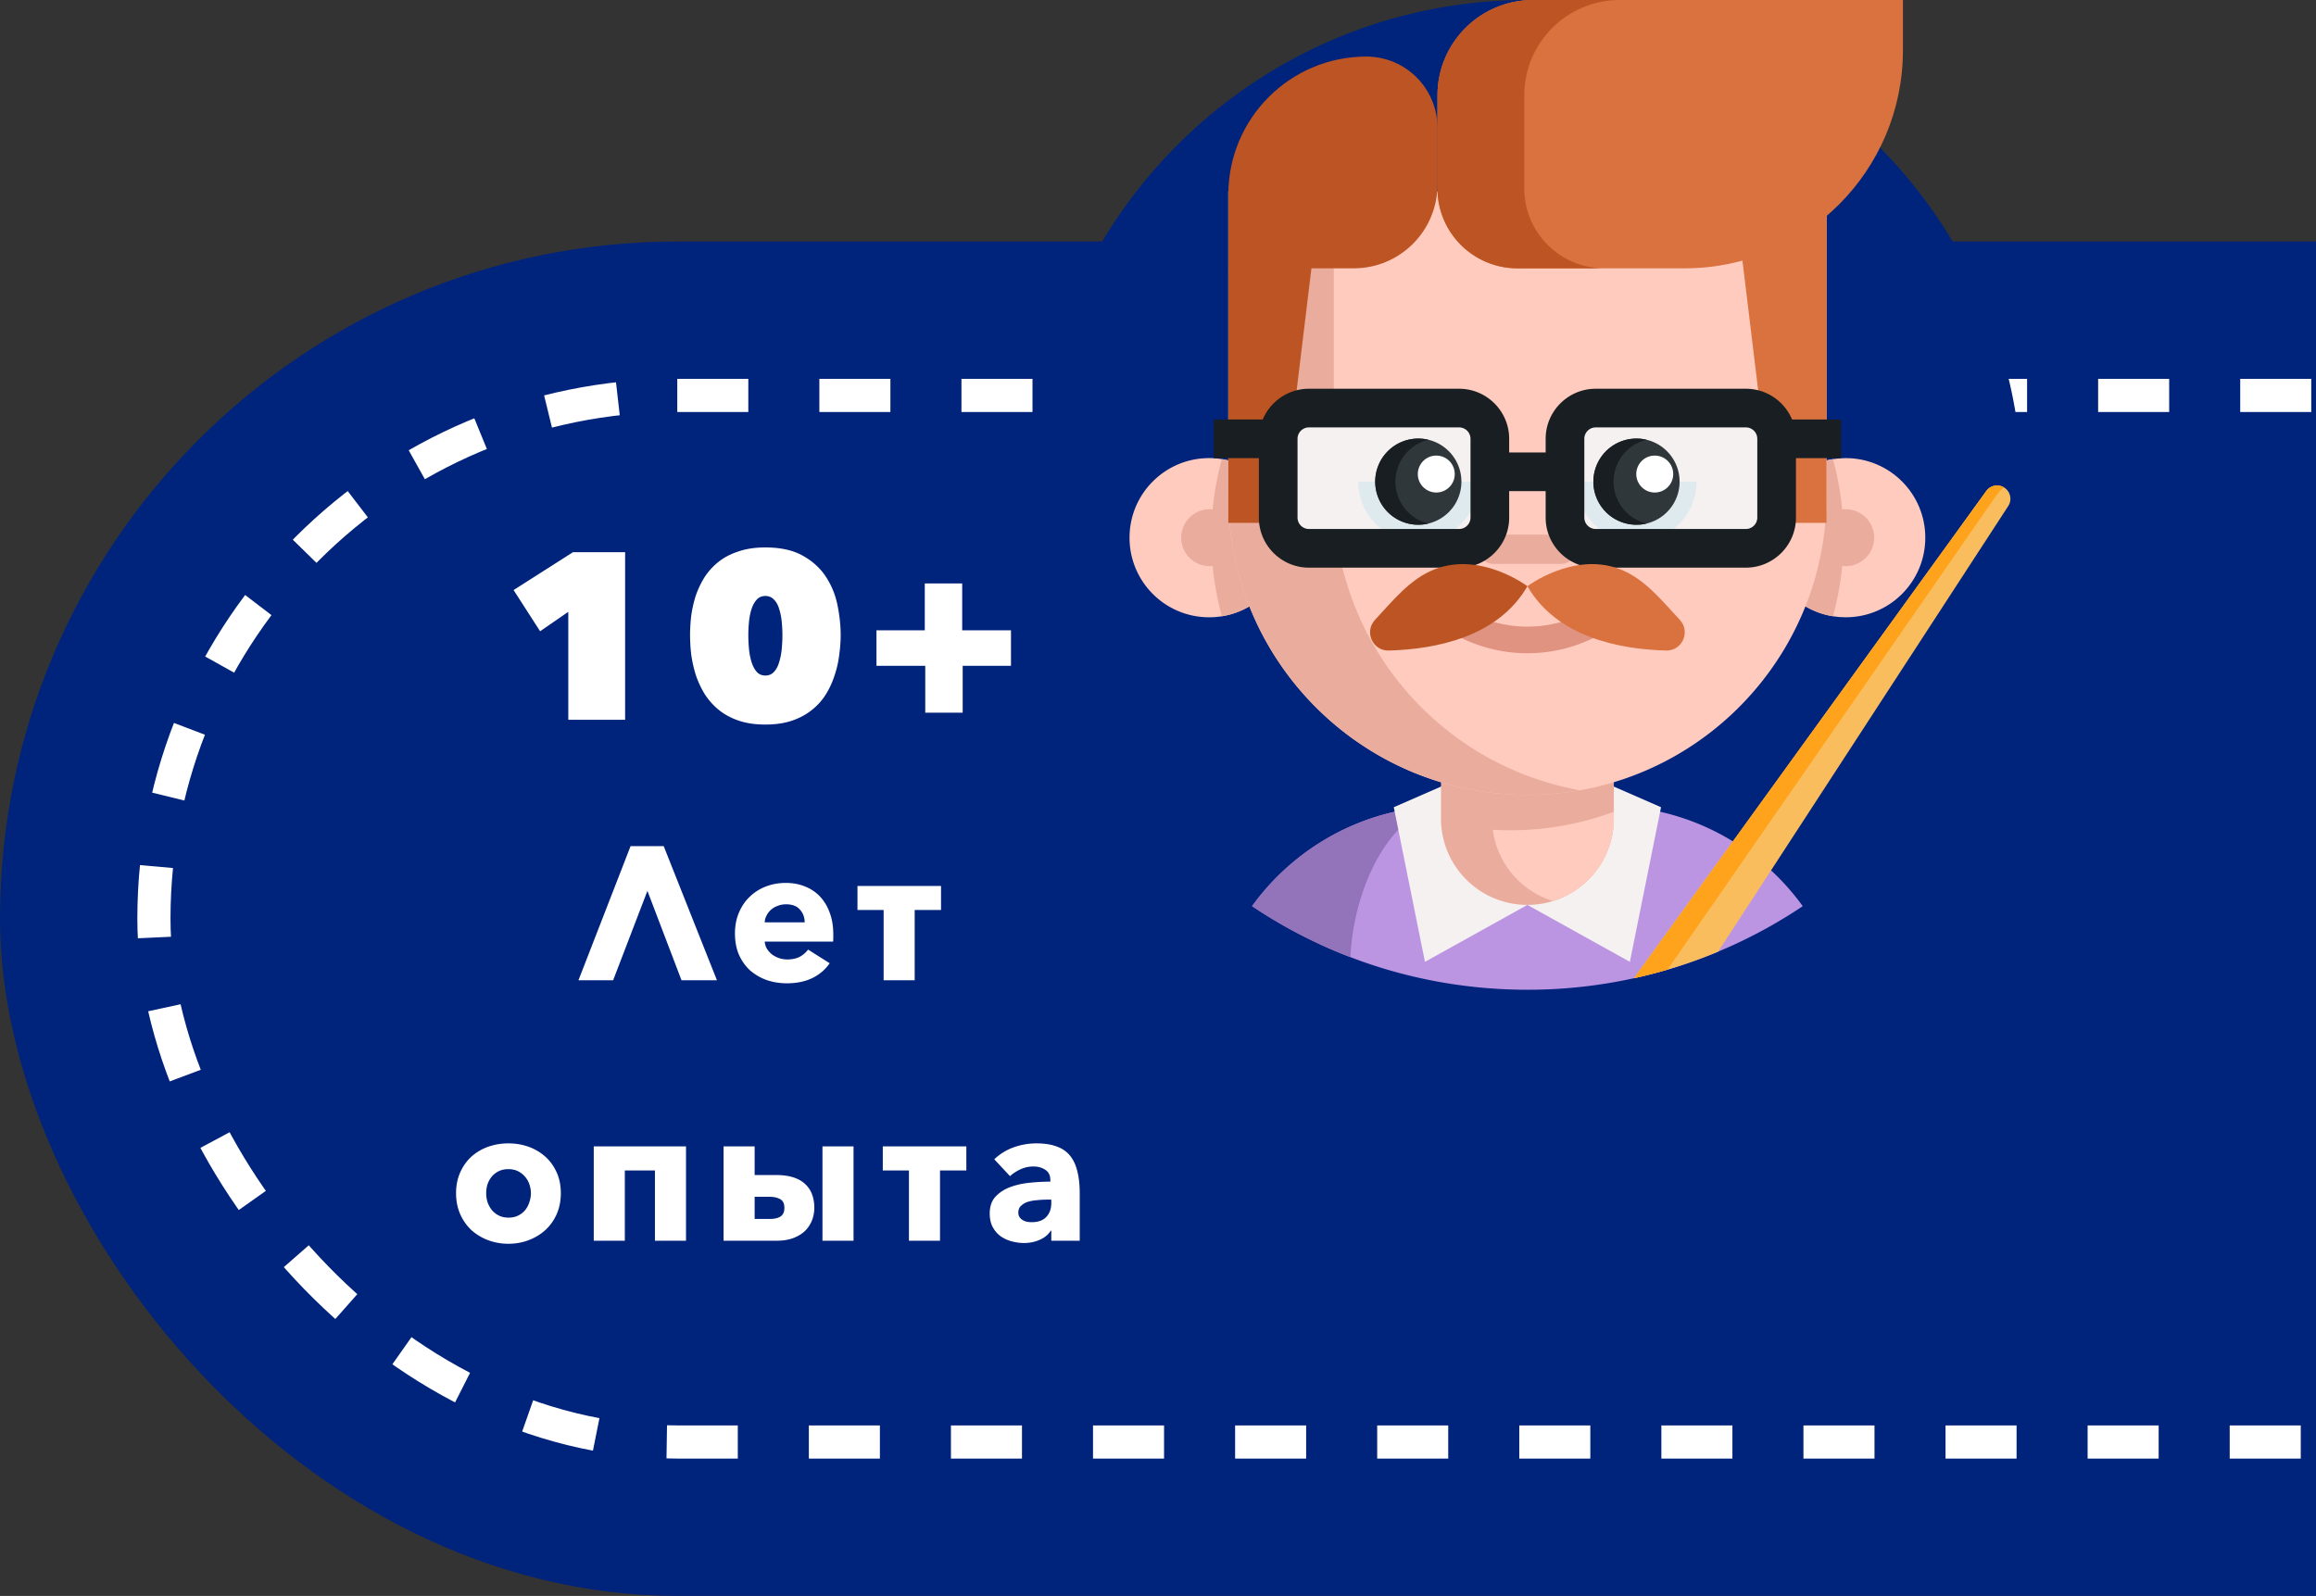 <svg width="489" height="337" fill="none" xmlns="http://www.w3.org/2000/svg"><rect width="100%" height="100%" fill="#333333" stroke="none"/><rect y="51" width="757" height="286" rx="143" fill="#00237C"/><rect x="32.5" y="83.5" width="685" height="221" rx="110.5" stroke="#fff" stroke-width="7" stroke-dasharray="15 15"/><path d="M427 104.5c0 19.128-5.139 37.053-14.116 52.475a104.3 104.3 0 01-6.376 9.686c-2 2.702-4.131 5.303-6.376 7.793C381.004 195.664 353.307 209 322.5 209 264.788 209 218 162.212 218 104.5S264.788 0 322.5 0c31.326 0 59.43 13.785 78.579 35.616a104.311 104.311 0 0111.805 16.41C421.861 67.447 427 85.371 427 104.5z" fill="#00237C"/><path d="M380.632 191.349a103.665 103.665 0 01-15.994 8.805 102.884 102.884 0 01-13.483 4.866c-.845.241-1.698.469-2.551.686A104.396 104.396 0 01322.5 209c-3.364 0-6.691-.159-9.973-.474a104.17 104.17 0 01-18.683-3.502 102.133 102.133 0 01-8.707-2.906c-.176-.066-.351-.131-.527-.2a104.044 104.044 0 01-20.247-10.573 51.446 51.446 0 0115.998-14.418 50.69 50.69 0 0113.483-5.367c.739-.18 1.486-.343 2.237-.486a48.187 48.187 0 014.314-.641 40.22 40.22 0 011.262-.118 50.394 50.394 0 014.188-.172h33.305a52.087 52.087 0 019.764.923c.568.11 1.131.228 1.69.355.184.049.372.085.551.134a49.47 49.47 0 013.789 1.07 50.608 50.608 0 0114.548 7.482 51.444 51.444 0 0111.14 11.242z" fill="#BC95E2"/><path d="M305.845 170.143c-11.985 0-20.108 17.32-20.708 31.975-.176-.066-.351-.131-.527-.2a104.044 104.044 0 01-20.247-10.573 51.446 51.446 0 0115.998-14.418 50.69 50.69 0 0113.483-5.367c.739-.18 1.486-.343 2.237-.486a48.187 48.187 0 014.314-.641 40.22 40.22 0 011.262-.118 50.394 50.394 0 014.188-.172z" fill="#9373B9"/><path d="M322.496 191.084l-21.632 12.022-6.581-32.65 13.442-5.875m14.771 26.503l21.632 12.022 6.581-32.65-13.441-5.875" fill="#F6F1F1"/><path d="M340.75 150.438v22.398c0 8.2-5.406 15.131-12.854 17.433a18.202 18.202 0 01-5.4.815c-10.079 0-18.248-8.168-18.248-18.247v-22.398h36.502v-.001z" fill="#EAAC9D"/><path d="M340.75 171.417v1.419c0 8.2-5.407 15.131-12.854 17.433a18.244 18.244 0 01-12.705-15.056 62.552 62.552 0 0013.812-.703 62.15 62.15 0 0011.747-3.093zm-68.646-57.874c0 8.367-6.112 15.304-14.115 16.592-.875.142-1.775.215-2.693.215-9.285 0-16.808-7.522-16.808-16.807 0-9.285 7.523-16.808 16.808-16.808.918 0 1.818.074 2.693.215 8.003 1.289 14.115 8.227 14.115 16.593z" fill="#FFCBBE"/><path d="M272.103 113.543c0 8.367-6.112 15.304-14.115 16.592a62.481 62.481 0 01-2.23-16.592c0-5.742.776-11.306 2.23-16.592 8.003 1.288 14.115 8.225 14.115 16.592z" fill="#EAAC9D"/><path d="M255.296 119.55a6.006 6.006 0 100-12.014 6.008 6.008 0 000 12.014z" fill="#EAAC9D"/><path d="M372.893 113.543c0 8.367 6.112 15.304 14.115 16.592.875.142 1.774.215 2.692.215 9.285 0 16.808-7.522 16.808-16.807 0-9.285-7.523-16.808-16.808-16.808-.918 0-1.817.074-2.692.215-8.003 1.289-14.115 8.227-14.115 16.593z" fill="#FFCBBE"/><path d="M372.893 113.543c0 8.367 6.112 15.304 14.115 16.592a62.481 62.481 0 002.23-16.592c0-5.742-.776-11.306-2.23-16.592-8.003 1.288-14.115 8.225-14.115 16.592z" fill="#EAAC9D"/><path d="M389.7 119.55a6.008 6.008 0 100-12.016 6.008 6.008 0 000 12.016z" fill="#EAAC9D"/><path d="M385.648 104.709c0 31.425-22.957 57.494-53.014 62.334a62.452 62.452 0 01-10.135.815c-34.878 0-63.149-28.271-63.149-63.149V40.417h126.299v64.292h-.001z" fill="#FFCBBE"/><path d="M333.62 166.877a62.791 62.791 0 01-11.123.98c-34.877 0-63.149-28.268-63.149-63.149V40.416h22.267v64.292c0 31.081 22.443 56.908 52.005 62.169z" fill="#EAAC9D"/><path d="M288.495 11.946c8.289 0 15.008 6.72 15.008 15.008V38.99c0 9.76-7.911 17.67-17.669 17.67h-26.486V41.093c0-16.098 13.05-29.147 29.147-29.147z" fill="#BD5423"/><path d="M270.382 110.413h-11.034V56.659l12.391-6.244 5.159 6.244-6.516 53.754z" fill="#BD5423"/><path d="M374.614 110.414h11.034V28.967l-17.976 24.176 6.942 57.271z" fill="#D9723E"/><path d="M401.783 0h-78.12c-11.133 0-20.159 9.026-20.159 20.16v19.623c0 9.32 7.556 16.876 16.876 16.876h35.36c25.429 0 46.043-20.614 46.043-46.043V0z" fill="#D9723E"/><path d="M338.707 56.659h-18.324c-9.323 0-16.879-7.556-16.879-16.876V20.161C303.504 9.025 312.529 0 323.665 0h18.324c-11.131 0-20.157 9.025-20.157 20.161v19.622c0 9.32 7.556 16.876 16.875 16.876z" fill="#BD5423"/><path d="M322.499 137.944a31.924 31.924 0 01-15.396-3.974 2.808 2.808 0 112.707-4.924c7.945 4.368 17.433 4.368 25.378 0a2.81 2.81 0 012.706 4.924 31.912 31.912 0 01-15.395 3.974z" fill="#DF9380"/><path d="M308.076 86.172h-31.71a6.488 6.488 0 00-6.487 6.487v16.638a6.487 6.487 0 006.487 6.487h31.71a6.487 6.487 0 006.487-6.487V92.659a6.487 6.487 0 00-6.487-6.487zm60.552 0h-31.709a6.487 6.487 0 00-6.487 6.487v16.638a6.487 6.487 0 006.487 6.487h31.709a6.487 6.487 0 006.488-6.487V92.659a6.487 6.487 0 00-6.488-6.487z" fill="#F6F1F1"/><path d="M329.663 119.07h-14.327a3.09 3.09 0 110-6.18h14.327a3.09 3.09 0 010 6.18z" fill="#EAAC9D"/><path d="M332.844 101.708c0 7.007 5.68 12.687 12.687 12.687s12.687-5.68 12.687-12.687" fill="#DFEAEF"/><path d="M345.531 110.806a9.098 9.098 0 100-18.196 9.098 9.098 0 000 18.196z" fill="#2F373B"/><path d="M349.322 104.001a3.899 3.899 0 100-7.797 3.899 3.899 0 000 7.797z" fill="#fff"/><path d="M286.777 101.708c0 7.007 5.68 12.687 12.687 12.687s12.687-5.68 12.687-12.687" fill="#DFEAEF"/><path d="M299.465 110.806a9.098 9.098 0 10-.002-18.196 9.098 9.098 0 00.002 18.196z" fill="#2F373B"/><path d="M301.593 110.554a9.1 9.1 0 110-17.692 9.093 9.093 0 00-6.968 8.846 9.094 9.094 0 006.968 8.846zm46.064 0a9.1 9.1 0 110-17.692 9.094 9.094 0 00-6.968 8.846 9.095 9.095 0 006.968 8.846z" fill="#181E21"/><path d="M303.256 104.001a3.898 3.898 0 100-7.796 3.898 3.898 0 000 7.796z" fill="#fff"/><path d="M388.732 88.577h-10.355c-1.6-3.806-5.367-6.487-9.748-6.487h-31.71c-5.828 0-10.569 4.741-10.569 10.57v2.882h-7.704v-2.883c0-5.828-4.742-10.57-10.57-10.57h-31.71c-4.381 0-8.148 2.681-9.748 6.488h-10.354v8.165h9.533v12.555c0 5.828 4.742 10.57 10.57 10.57h31.709c5.828 0 10.57-4.742 10.57-10.57v-5.591h7.704v5.591c0 5.828 4.742 10.57 10.57 10.57h31.709c5.828 0 10.57-4.742 10.57-10.57V96.742h9.533v-8.165zm-78.25 20.72a2.409 2.409 0 01-2.406 2.405h-31.71a2.408 2.408 0 01-2.405-2.405V92.659a2.408 2.408 0 012.405-2.406h31.71a2.409 2.409 0 012.406 2.406v16.638zm60.552 0a2.408 2.408 0 01-2.405 2.405h-31.71a2.408 2.408 0 01-2.405-2.405V92.659a2.408 2.408 0 012.405-2.406h31.71a2.408 2.408 0 012.405 2.406v16.638z" fill="#181E21"/><path d="M322.499 123.789s-9.671-7.298-19.402-3.648c-5.385 2.019-9.081 6.832-12.759 10.728-2.356 2.497-.54 6.594 2.892 6.5 9.918-.271 23.054-2.843 29.269-13.58z" fill="#BD5423"/><path d="M322.498 123.789s9.671-7.298 19.402-3.648c5.385 2.019 9.081 6.832 12.759 10.728 2.356 2.497.54 6.594-2.892 6.5-9.918-.271-23.054-2.843-29.269-13.58z" fill="#D9723E"/><path d="M424.021 106.86l-61.259 94.099a103.598 103.598 0 01-17.789 5.617l74.407-102.9a2.82 2.82 0 013.874-.674 2.817 2.817 0 01.767 3.858z" fill="#F9BD5D"/><path d="M423.253 103.002c-.236-.163-1.122.706-1.996 1.963l-69.182 99.79a104.382 104.382 0 01-7.095 1.82l74.4-102.9a2.815 2.815 0 013.873-.673z" fill="#FFA31D"/><path d="M119.99 129.2l-5.95 4.1-5.6-8.7 12.55-8h11V152h-12v-22.8zM161.6 153c-2.167 0-4.067-.283-5.7-.85-1.634-.567-3.034-1.333-4.2-2.3a14.11 14.11 0 01-2.95-3.35 19.738 19.738 0 01-1.85-4 26.88 26.88 0 01-.95-4.25 35.873 35.873 0 01-.25-4.15c0-1.3.083-2.667.25-4.1.2-1.433.516-2.833.95-4.2a18.918 18.918 0 011.85-3.9 13.654 13.654 0 012.95-3.25c1.166-.933 2.566-1.667 4.2-2.2 1.633-.567 3.533-.85 5.7-.85 3.266 0 5.933.6 8 1.8 2.066 1.167 3.683 2.667 4.85 4.5 1.166 1.8 1.966 3.8 2.4 6 .433 2.167.65 4.233.65 6.2 0 1.3-.1 2.683-.3 4.15a21.198 21.198 0 01-.95 4.25 18.014 18.014 0 01-1.8 4 12.79 12.79 0 01-2.95 3.35c-1.167.967-2.567 1.733-4.2 2.3-1.634.567-3.534.85-5.7.85zm0-27.15c-.734 0-1.334.25-1.8.75-.467.5-.834 1.15-1.1 1.95-.267.8-.45 1.7-.55 2.7-.1.967-.15 1.917-.15 2.85 0 .967.05 1.967.15 3 .1 1 .283 1.917.55 2.75.266.833.633 1.517 1.1 2.05.466.5 1.066.75 1.8.75.733 0 1.333-.25 1.8-.75.5-.533.866-1.217 1.1-2.05.266-.833.45-1.75.55-2.75.1-1.033.15-2.033.15-3 0-.933-.05-1.883-.15-2.85-.1-1-.284-1.9-.55-2.7-.234-.8-.6-1.45-1.1-1.95-.467-.5-1.067-.75-1.8-.75zm33.659 7.25v-9.9h7.9v9.9h10.3v7.5h-10.2v9.9h-7.9v-9.9h-10.3v-7.5h10.2zM129.455 207h-7.32l11-28.32h7l11.24 28.32h-7.48l-7.2-18.88-7.24 18.88zm40.445-12.24c0-1.04-.334-1.933-1-2.68-.64-.747-1.614-1.12-2.92-1.12-.64 0-1.227.107-1.76.32-.534.187-1 .453-1.4.8-.4.347-.72.76-.96 1.24-.24.453-.374.933-.4 1.44h8.44zm6.04 2.52v.8c0 .267-.014.52-.04.76h-14.44c.053.56.213 1.067.48 1.52.293.453.653.853 1.08 1.2.453.32.946.573 1.48.76.56.187 1.133.28 1.72.28 1.04 0 1.92-.187 2.64-.56a5.44 5.44 0 001.76-1.52l4.56 2.88c-.934 1.36-2.174 2.413-3.72 3.16-1.52.72-3.294 1.08-5.32 1.08-1.494 0-2.907-.227-4.24-.68a10.974 10.974 0 01-3.52-2.04c-.987-.907-1.774-2.013-2.36-3.32-.56-1.307-.84-2.8-.84-4.48 0-1.627.28-3.093.84-4.4.56-1.333 1.32-2.453 2.28-3.36a10.013 10.013 0 013.4-2.16c1.306-.507 2.72-.76 4.24-.76 1.466 0 2.813.253 4.04.76a8.59 8.59 0 013.16 2.12c.88.933 1.56 2.067 2.04 3.4.506 1.333.76 2.853.76 4.56zm5.108-10.2h17.64v5.08h-5.56V207h-6.56v-14.84h-5.52v-5.08zm-62.635 64.88c0 1.627-.293 3.107-.88 4.44a10.18 10.18 0 01-2.4 3.36 11.178 11.178 0 01-3.52 2.12c-1.333.507-2.76.76-4.28.76-1.493 0-2.92-.253-4.28-.76a11.178 11.178 0 01-3.52-2.12 10.461 10.461 0 01-2.36-3.36c-.587-1.333-.88-2.813-.88-4.44 0-1.627.293-3.093.88-4.4.587-1.307 1.373-2.413 2.36-3.32a10.604 10.604 0 013.52-2.08c1.36-.48 2.787-.72 4.28-.72 1.52 0 2.947.24 4.28.72a10.604 10.604 0 013.52 2.08c1.013.907 1.813 2.013 2.4 3.32s.88 2.773.88 4.4zm-6.32 0c0-.64-.107-1.267-.32-1.88a4.738 4.738 0 00-.92-1.6c-.4-.48-.893-.867-1.48-1.16-.587-.293-1.267-.44-2.04-.44-.773 0-1.453.147-2.04.44-.587.293-1.08.68-1.48 1.16a5.152 5.152 0 00-.88 1.6 6.41 6.41 0 00-.28 1.88c0 .64.093 1.267.28 1.88a5.73 5.73 0 00.92 1.68c.4.48.893.867 1.48 1.16.587.293 1.267.44 2.04.44.773 0 1.453-.147 2.04-.44a4.538 4.538 0 001.48-1.16c.4-.507.693-1.067.88-1.68.213-.613.32-1.24.32-1.88zM131.925 262h-6.56v-19.92h19.48V262h-6.56v-14.84h-6.36V262zm27.41-19.92v6.04h4.44c1.493 0 2.76.173 3.8.52 1.04.347 1.88.84 2.52 1.48a5.455 5.455 0 011.4 2.2c.293.827.44 1.72.44 2.68 0 .987-.173 1.907-.52 2.76a6.427 6.427 0 01-1.52 2.24c-.667.613-1.507 1.107-2.52 1.48-.987.347-2.133.52-3.44.52h-11.16v-19.92h6.56zm0 15.32h3.2c.907 0 1.64-.16 2.2-.48.587-.347.88-.973.88-1.88 0-.907-.307-1.52-.92-1.84-.587-.32-1.333-.48-2.24-.48h-3.12v4.68zm20.88-15.32V262h-6.56v-19.92h6.56zm6.178 0h17.64v5.08h-5.56V262h-6.56v-14.84h-5.52v-5.08zm35.578 11.24h-.84c-.72 0-1.454.04-2.2.12a8.5 8.5 0 00-1.96.36 3.52 3.52 0 00-1.4.84c-.374.347-.56.813-.56 1.4 0 .373.08.693.24.96.186.267.413.48.68.64.266.16.573.28.92.36.346.053.68.08 1 .08 1.333 0 2.346-.36 3.04-1.08.72-.747 1.08-1.747 1.08-3v-.68zm-12.04-8.52a11.517 11.517 0 014.08-2.52c1.573-.56 3.173-.84 4.8-.84 1.68 0 3.093.213 4.24.64 1.173.4 2.12 1.04 2.84 1.92.72.853 1.24 1.947 1.56 3.28.346 1.307.52 2.867.52 4.68V262h-6v-2.12h-.12c-.507.827-1.28 1.467-2.32 1.92-1.014.453-2.12.68-3.32.68-.8 0-1.627-.107-2.48-.32a7.487 7.487 0 01-2.36-1.04c-.694-.48-1.267-1.12-1.72-1.92-.454-.8-.68-1.787-.68-2.96 0-1.44.386-2.6 1.16-3.48.8-.88 1.813-1.56 3.04-2.04 1.253-.48 2.64-.8 4.16-.96 1.52-.16 3-.24 4.44-.24v-.32c0-.987-.347-1.707-1.04-2.16-.694-.48-1.547-.72-2.56-.72-.934 0-1.84.2-2.72.6-.854.4-1.587.88-2.2 1.44l-3.32-3.56z" fill="#fff"/></svg>